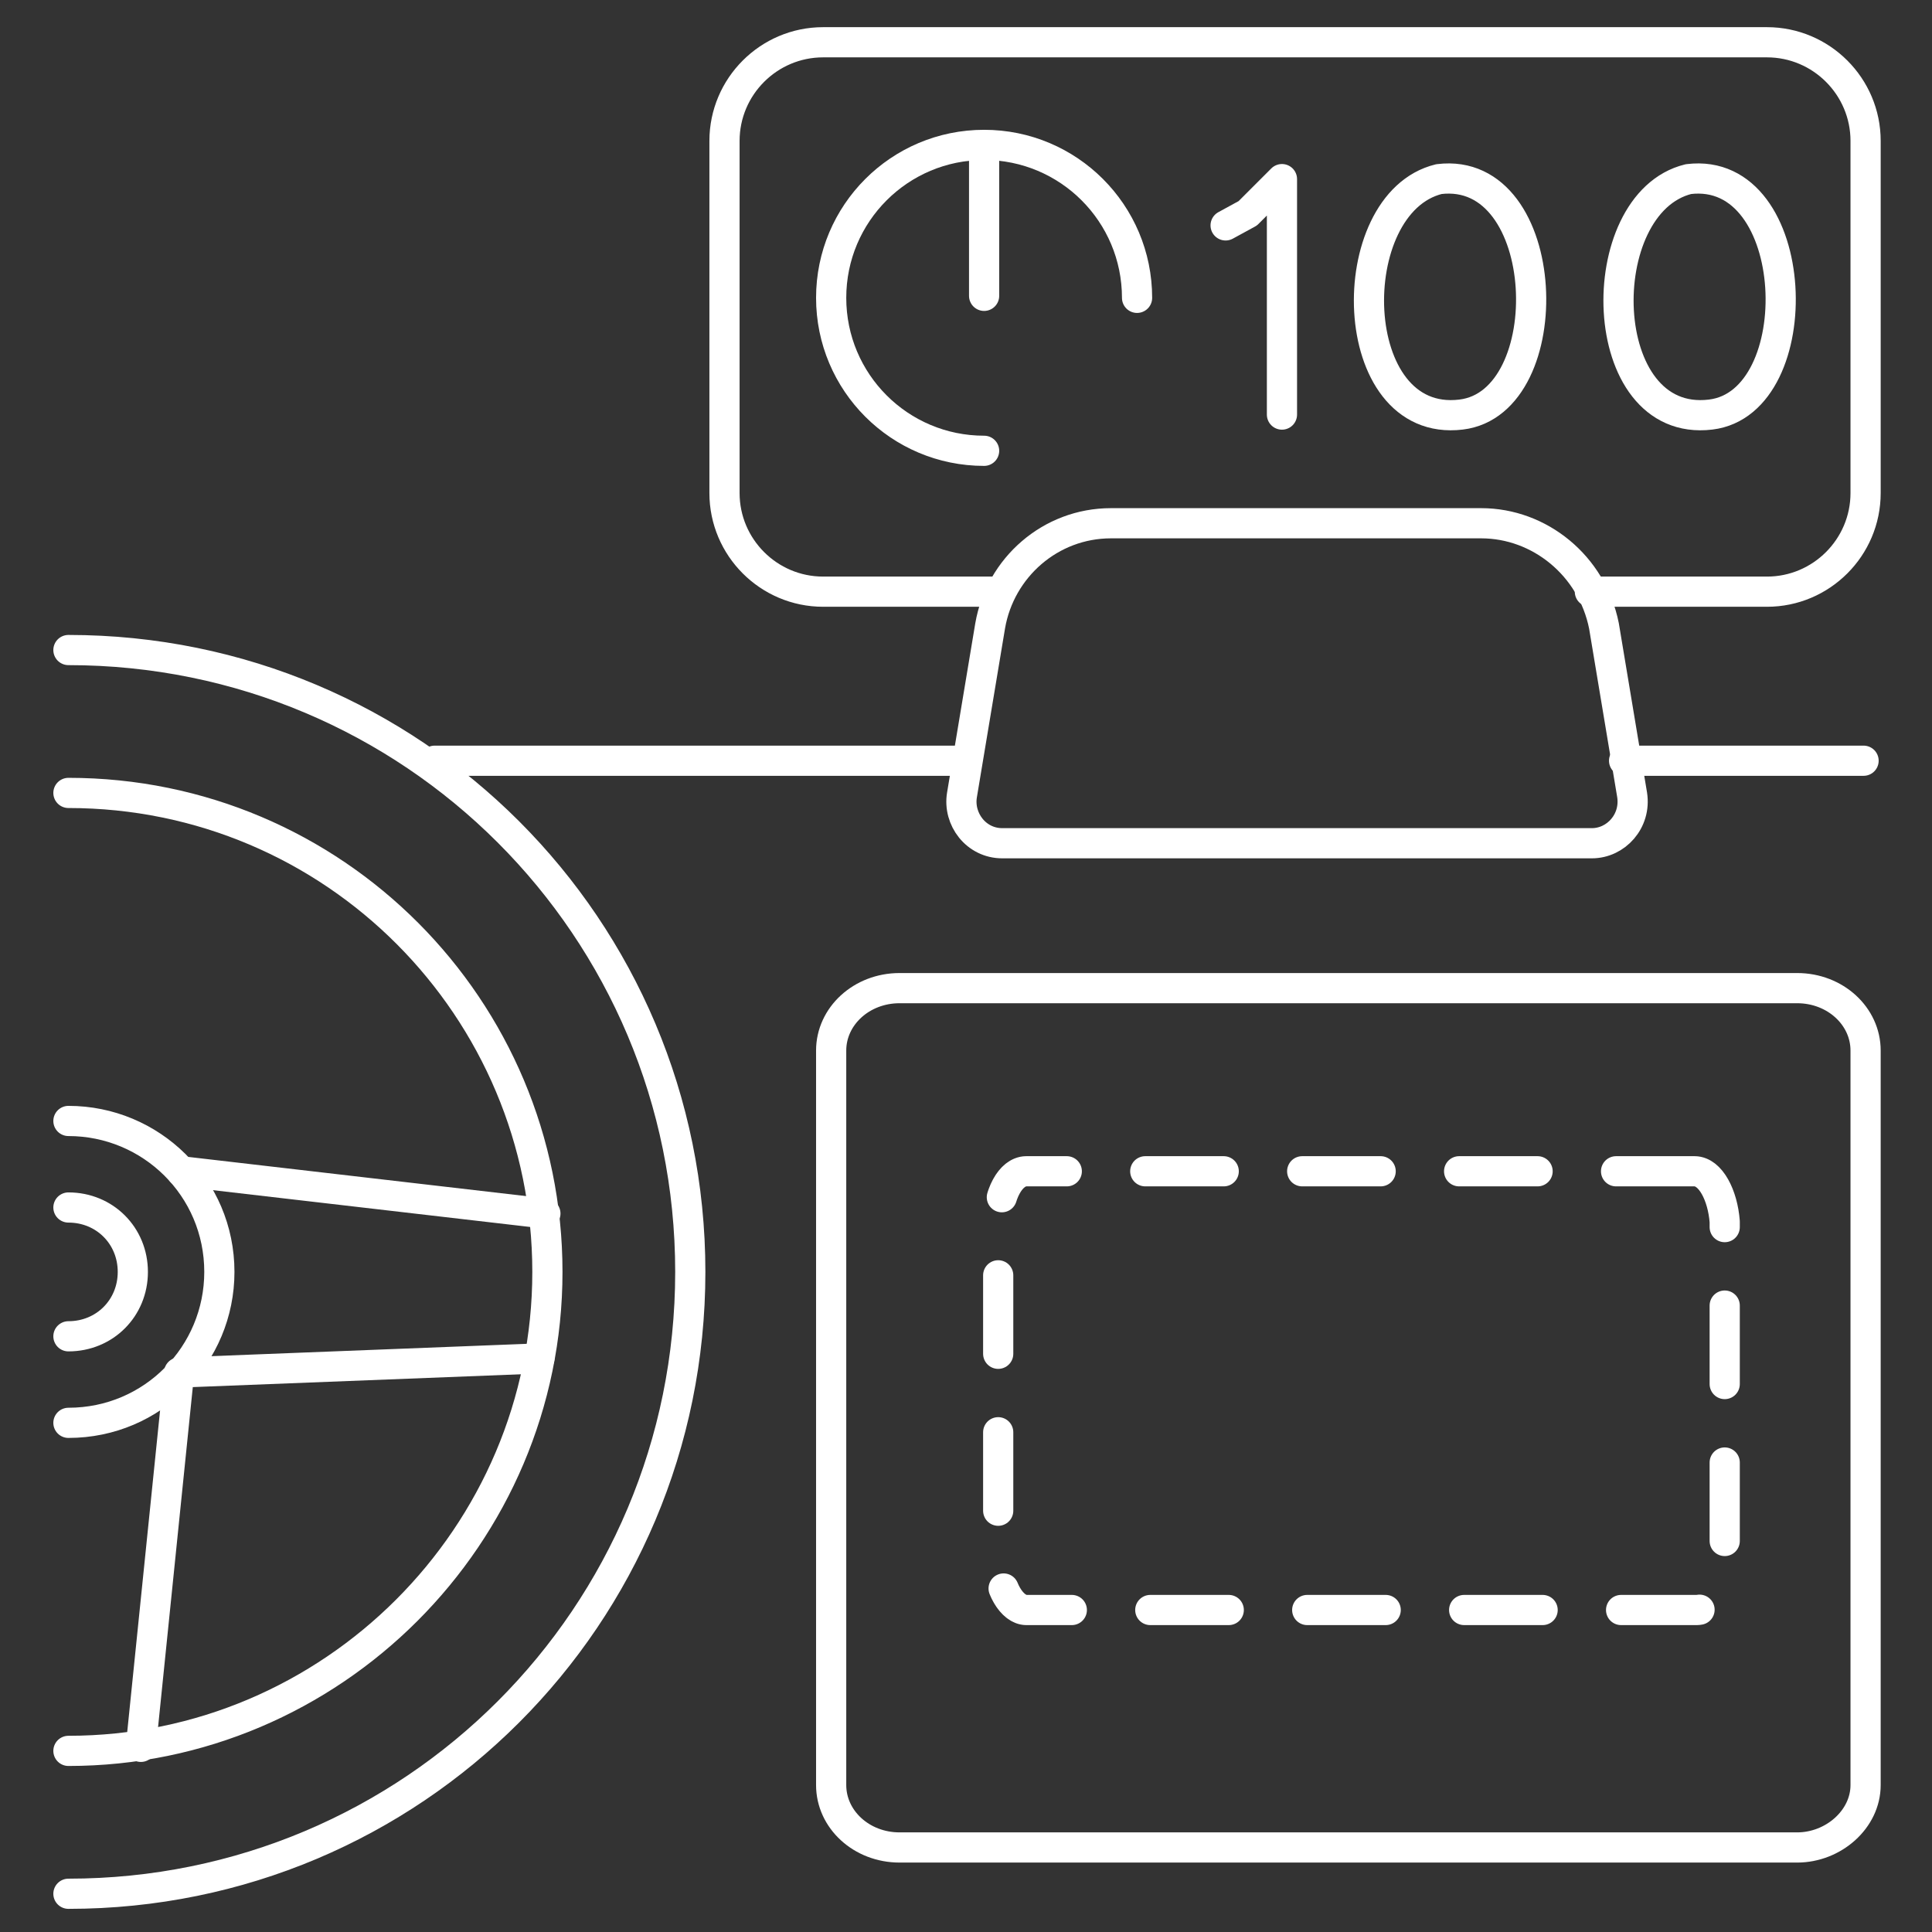 <?xml version="1.0" encoding="utf-8"?>
<!-- Generator: Adobe Illustrator 27.9.0, SVG Export Plug-In . SVG Version: 6.00 Build 0)  -->
<svg version="1.1" id="Layer_1" xmlns="http://www.w3.org/2000/svg" xmlns:xlink="http://www.w3.org/1999/xlink" x="0px" y="0px"
	 width="96px" height="96px" viewBox="0 0 96 96" style="enable-background:new 0 0 96 96;" xml:space="preserve">
<rect x="0" y="0" width="96" height="96" fill="#333333" stroke="none"/>
<style type="text/css">
	.st0{fill:none;stroke:#FFFFFF;stroke-width:1.5;stroke-linecap:round;stroke-linejoin:round;}
	.st1{fill:none;stroke:#FFFFFF;stroke-width:1.5;stroke-linecap:round;stroke-linejoin:round;stroke-dasharray:3.899,3.899;}
</style>
<g>
	<g transform="translate(-1718 -1695)">
		<g>
			<g>
				<g>
					<g>
						<g>
							<g>
								<g>
									<g>
										<path class="st0" d="M1798.7,1732.8h11.9"/>
										<path class="st0" d="M1739.6,1732.8h26.4"/>
										<path class="st0" d="M1721.4,1727.3c17.1,0,30.9,13.8,30.9,30.9s-13.8,30.9-30.9,30.9"/>
										<path class="st0" d="M1721.4,1734.4c13.2,0,23.8,10.7,23.8,23.8s-10.7,23.8-23.8,23.8"/>
										<path class="st0" d="M1721.4,1750.7c4.1,0,7.5,3.3,7.5,7.5c0,4.1-3.3,7.5-7.5,7.5"/>
										<path class="st0" d="M1727,1753.2l18.1,2.1"/>
										<path class="st0" d="M1725,1781.8l1.9-18.6l17.9-0.7"/>
										<path class="st0" d="M1721.4,1755c1.8,0,3.2,1.4,3.2,3.2s-1.4,3.2-3.2,3.2"/>
										<path class="st0" d="M1807.3,1786.8h-44.6c-1.9,0-3.4-1.4-3.4-3.1v-36.5c0-1.7,1.5-3.1,3.4-3.1h44.6
											c1.9,0,3.4,1.4,3.4,3.1v36.5C1810.7,1785.4,1809.1,1786.8,1807.3,1786.8z"/>
										<path class="st0" d="M1767.7,1724.4h-8.8c-2.7,0-4.9-2.2-4.9-4.9V1702c0-2.7,2.2-4.9,4.9-4.9h46.9c2.7,0,4.9,2.2,4.9,4.9
											v17.5c0,2.7-2.2,4.9-4.9,4.9h-8.8"/>
										<path class="st0" d="M1791.6,1721h-18.4c-3,0-5.5,2.2-6,5.1l-1.4,8.4c-0.2,1.2,0.7,2.4,2,2.4h29.3c1.2,0,2.2-1.1,2-2.4
											l-1.4-8.4C1797.1,1723.1,1794.5,1721,1791.6,1721z"/>
										<path class="st1" d="M1802.2,1753.2h-33.2c-0.8,0-1.4,1.2-1.4,2.5v16.8c0,1.4,0.7,2.5,1.4,2.5h33.3c0.8,0,1.4-1.2,1.4-2.5
											v-16.8C1803.6,1754.4,1803,1753.2,1802.2,1753.2z"/>
										<path class="st0" d="M1766.9,1717.4c-4.2,0-7.6-3.4-7.6-7.6c0-4.2,3.4-7.6,7.6-7.6c4.2,0,7.6,3.4,7.6,7.6"/>
										<path class="st0" d="M1778.9,1706.2l1.1-0.6l1.7-1.7v11.7"/>
										<path class="st0" d="M1789.5,1703.9c-4.9,1.2-4.7,12.4,1.1,11.7C1795.6,1715,1795.2,1703.2,1789.5,1703.9"/>
										<path class="st0" d="M1801.9,1703.9c-4.9,1.2-4.7,12.4,1.1,11.7C1808,1715,1807.6,1703.2,1801.9,1703.9"/>
										<path class="st0" d="M1766.9,1709.7v-7.3"/>
									</g>
								</g>
							</g>
						</g>
					</g>
				</g>
			</g>
		</g>
	</g>
</g>
</svg>
